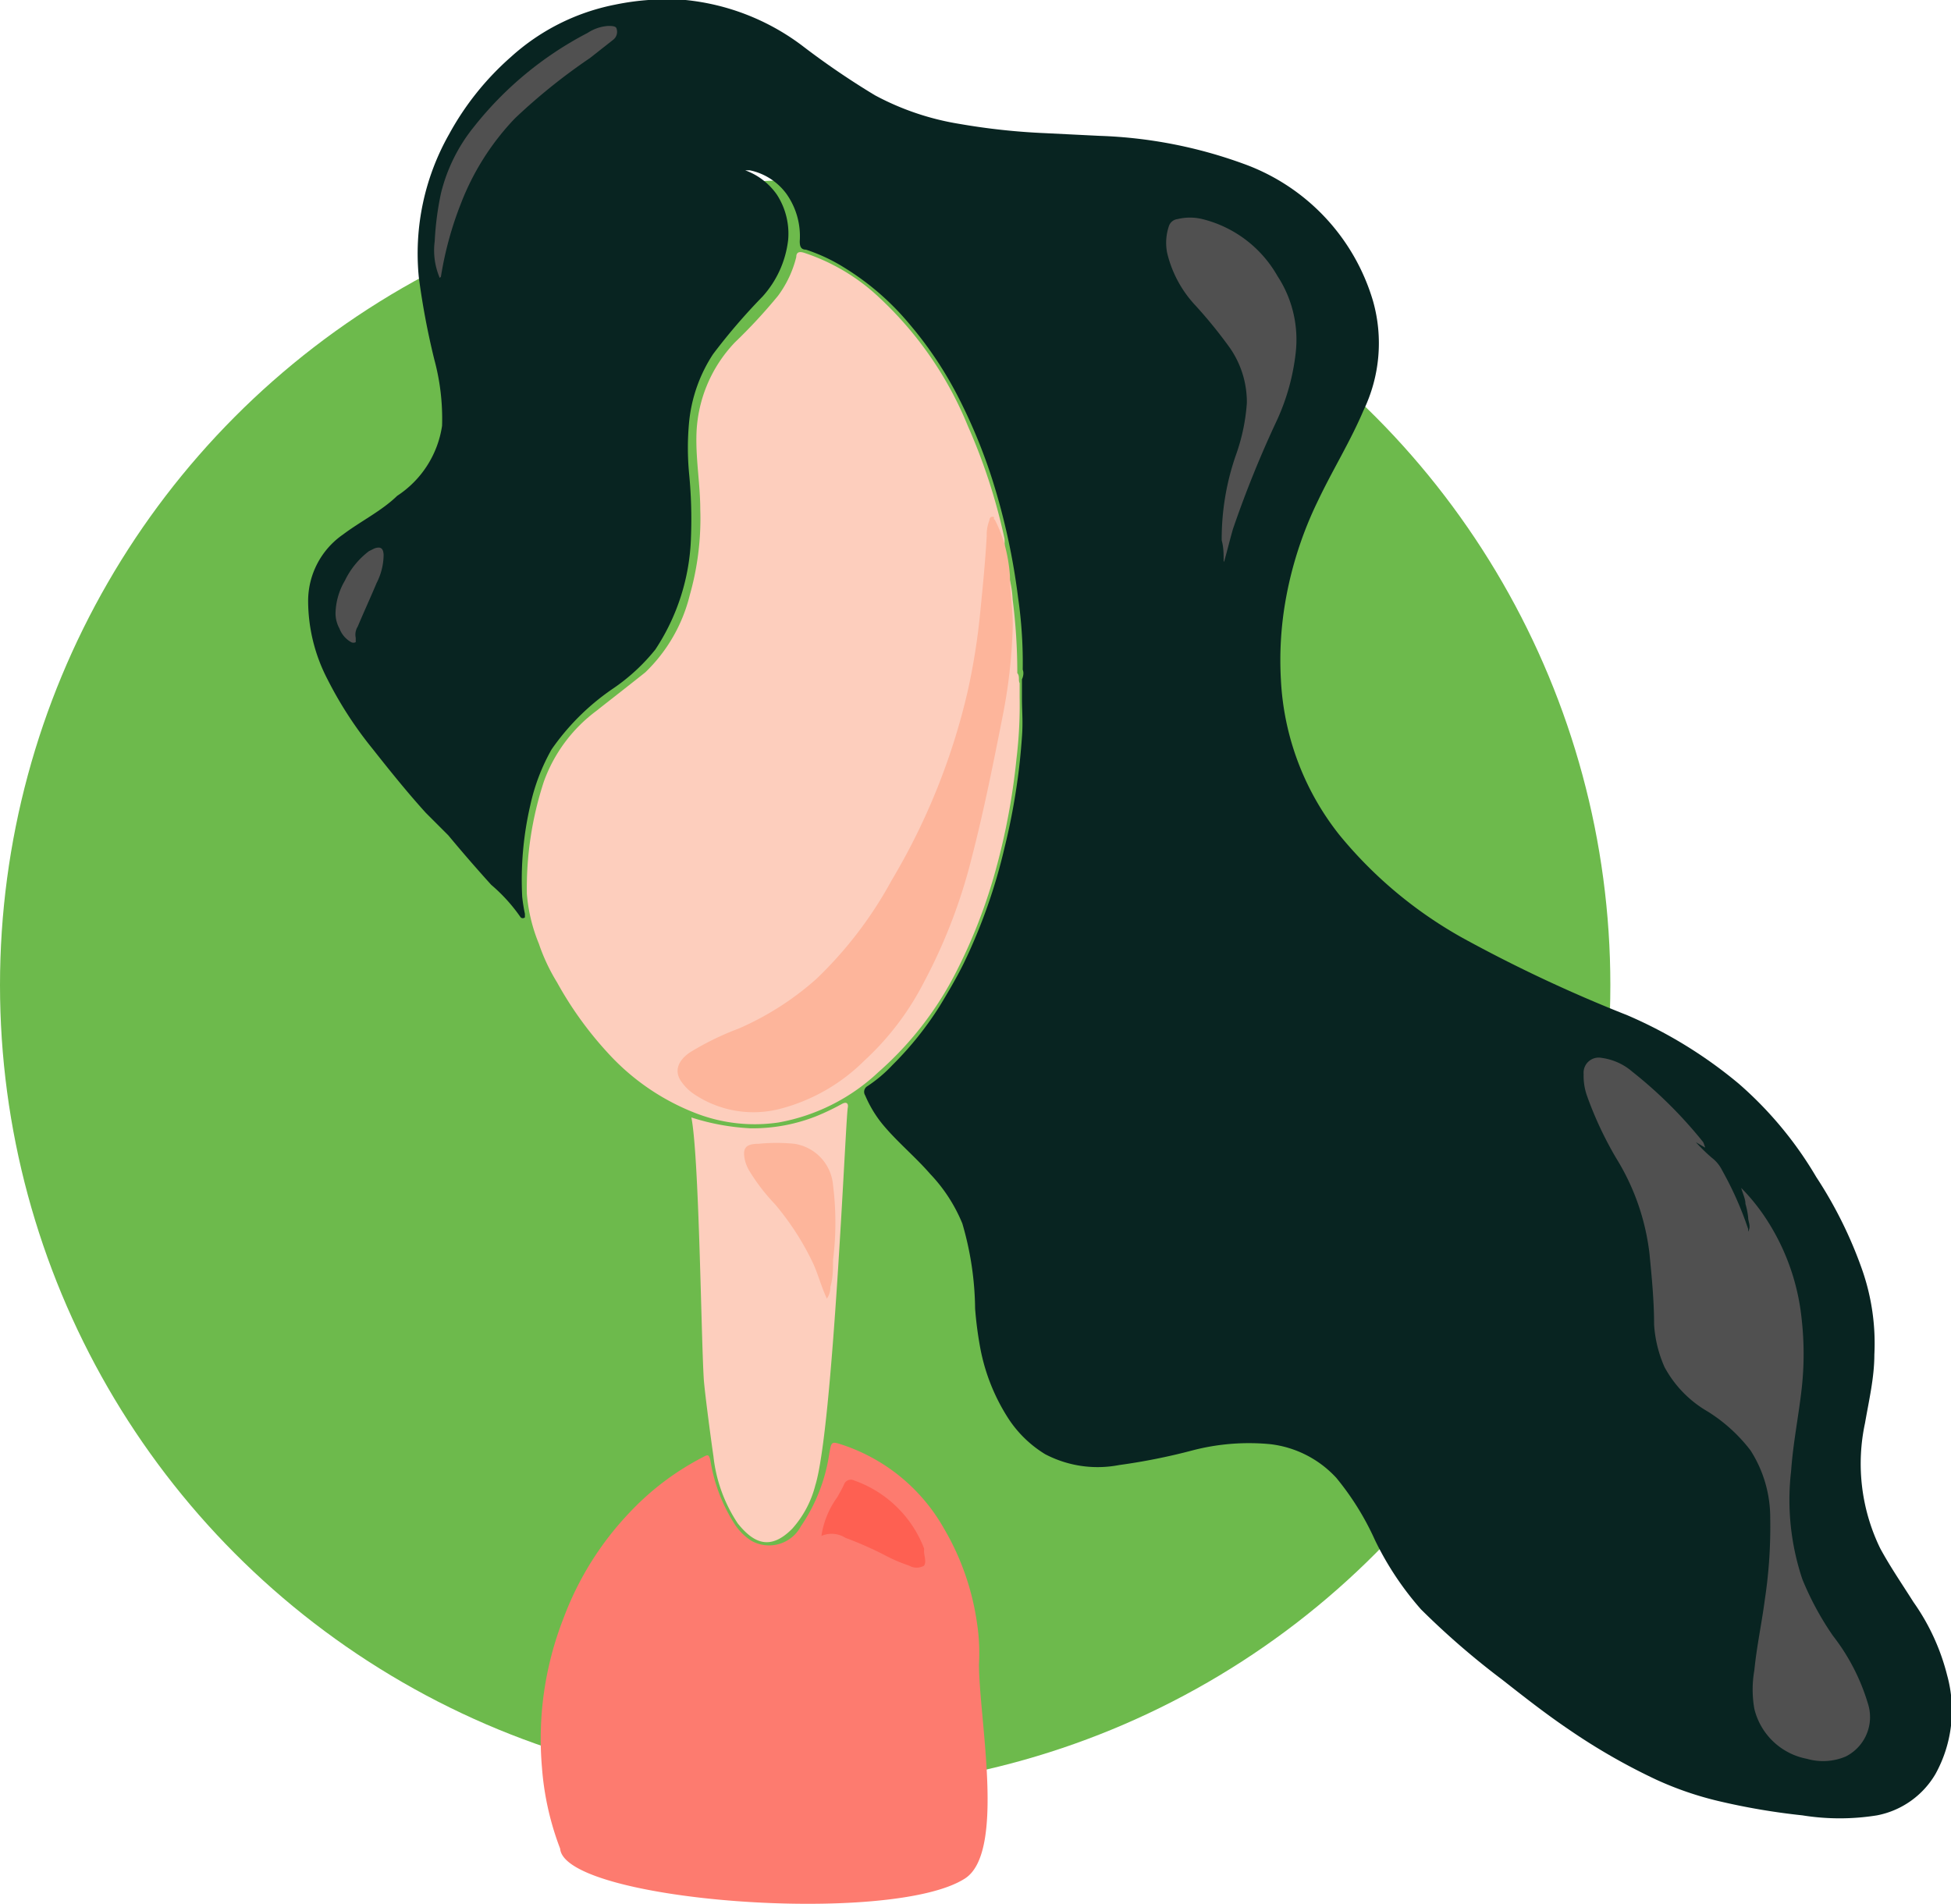 <svg xmlns="http://www.w3.org/2000/svg" width="50.4" height="49.19" viewBox="0 0 50.4 49.19">
  <defs>
    <style>
      .cls-1 {
        fill: #6dba4c;
      }

      .cls-2 {
        fill: #082421;
      }

      .cls-3 {
        fill: #fdcebd;
      }

      .cls-4 {
        fill: #fd7b6f;
      }

      .cls-5 {
        fill: #fdb59b;
      }

      .cls-6 {
        fill: #505050;
      }

      .cls-7 {
        fill: #fe6052;
      }
    </style>
  </defs>
  <title>Risorsa 61</title>
  <g id="Livello_2" data-name="Livello 2">
    <g id="you">
      <g id="sopra">
        <g id="icon_you">
          <circle class="cls-1" cx="20.8" cy="25.45" r="20.8"/>
          <path class="cls-2" d="M26.42,17.3a11.76,11.76,0,0,0-.12-1.86,17.13,17.13,0,0,0-.65-3,14,14,0,0,0-.89-2.17,9.77,9.77,0,0,0-1.26-1.89,6.86,6.86,0,0,0-1.68-1.46,4.51,4.51,0,0,0-1-.47c-.14,0-.16-.1-.16-.22A1.89,1.89,0,0,0,20.31,5a1.57,1.57,0,0,0-.94-.6h-.12a1.7,1.7,0,0,1,.82.63,1.85,1.85,0,0,1,.29,1.17,2.63,2.63,0,0,1-.66,1.46,15.56,15.56,0,0,0-1.28,1.49,3.89,3.89,0,0,0-.62,1.77,7.06,7.06,0,0,0,0,1.3,12.12,12.12,0,0,1,.05,1.66,5.55,5.55,0,0,1-.92,2.9,5,5,0,0,1-1.08,1,6.12,6.12,0,0,0-1.6,1.58,5.13,5.13,0,0,0-.55,1.44,8.53,8.53,0,0,0-.21,2.37,4.46,4.46,0,0,0,.07.44s0,.08,0,.09a.08.08,0,0,1-.11,0,4.34,4.34,0,0,0-.76-.84q-.57-.63-1.11-1.28L11,21c-.48-.53-.93-1.09-1.38-1.66a10,10,0,0,1-1.16-1.79,4.41,4.41,0,0,1-.5-2,2.09,2.09,0,0,1,.9-1.74c.45-.34,1-.61,1.4-1A2.62,2.62,0,0,0,11.42,11a5.86,5.86,0,0,0-.2-1.71,19.41,19.41,0,0,1-.4-2.12,6.25,6.25,0,0,1,.78-3.7,7.32,7.32,0,0,1,1.6-2A5.61,5.61,0,0,1,15.89.12,6.61,6.61,0,0,1,17.71,0a6,6,0,0,1,3,1.17,20.55,20.55,0,0,0,1.89,1.29,6.93,6.93,0,0,0,2.18.74A17.14,17.14,0,0,0,27,3.44l1.41.07a12,12,0,0,1,3.71.72,5.39,5.39,0,0,1,3.35,3.55,4,4,0,0,1-.25,2.83c-.34.8-.8,1.54-1.17,2.32a9.72,9.72,0,0,0-.85,2.64,8.9,8.9,0,0,0-.11,2,7,7,0,0,0,1.51,4,11.08,11.08,0,0,0,3.18,2.66,37.38,37.38,0,0,0,4.26,2A11.65,11.65,0,0,1,44.92,28a9.73,9.73,0,0,1,2,2.41,11,11,0,0,1,1.18,2.38A5.77,5.77,0,0,1,48.42,35c0,.59-.14,1.18-.24,1.76A5,5,0,0,0,48.57,40c.26.48.57.93.86,1.39a5.66,5.66,0,0,1,.87,1.89A3.4,3.4,0,0,1,50,45.83a2.24,2.24,0,0,1-1.51,1.07,6.06,6.06,0,0,1-1.93,0,17.35,17.35,0,0,1-2.17-.37,8.59,8.59,0,0,1-1.6-.55,16,16,0,0,1-2.28-1.31c-.59-.4-1.15-.84-1.71-1.28a20.34,20.34,0,0,1-2.09-1.81,7.9,7.9,0,0,1-1.19-1.79,7.13,7.13,0,0,0-1-1.61,2.75,2.75,0,0,0-1.71-.87,5.78,5.78,0,0,0-2,.16,15.76,15.76,0,0,1-1.9.38A2.92,2.92,0,0,1,27,37.57a3,3,0,0,1-1-1,5.08,5.08,0,0,1-.68-1.76,9.63,9.63,0,0,1-.13-1,8.08,8.08,0,0,0-.33-2.2,4.12,4.12,0,0,0-.83-1.28c-.4-.46-.88-.85-1.26-1.32a3.1,3.1,0,0,1-.42-.71.17.17,0,0,1,.06-.24,3.61,3.61,0,0,0,.65-.55A8.58,8.58,0,0,0,24.27,26c.22-.36.43-.72.62-1.1a14.35,14.35,0,0,0,1.06-3,16.66,16.66,0,0,0,.32-1.64c.06-.4.1-.81.13-1.22s0-.66,0-1c0-.09,0-.18,0-.27v-.22C26.42,17.51,26.46,17.4,26.42,17.3Z"/>
          <path class="cls-3" d="M26.34,17.65a.12.12,0,0,0,0,0c0,.12,0,.25,0,.37a11.46,11.46,0,0,1-.08,1.57,17.34,17.34,0,0,1-.57,3,13.79,13.79,0,0,1-1,2.54,8.67,8.67,0,0,1-2,2.57A5.07,5.07,0,0,1,20.11,29,4.21,4.21,0,0,1,18,28.77,6,6,0,0,1,15.7,27.2a9.36,9.36,0,0,1-1.31-1.82,4.93,4.93,0,0,1-.47-1,4.3,4.3,0,0,1-.31-1.29,8.86,8.86,0,0,1,.44-2.9,3.94,3.94,0,0,1,1.35-1.82c.43-.34.87-.68,1.27-1a4.14,4.14,0,0,0,1.15-2,7.21,7.21,0,0,0,.27-2.2c0-.63-.11-1.25-.1-1.88a3.59,3.59,0,0,1,1-2.45,13.81,13.81,0,0,0,1.11-1.2,2.82,2.82,0,0,0,.47-1c0-.12.07-.15.2-.11a5.22,5.22,0,0,1,1.77,1A9.33,9.33,0,0,1,25,11a15,15,0,0,1,.95,2.92,1.56,1.56,0,0,1,0,.18c-.1,0-.09-.1-.11-.16a1.49,1.49,0,0,0-.16-.39s0-.06-.07,0a.07.07,0,0,0,0,.06c0,.13,0,.25-.05.38a23.2,23.2,0,0,1-.67,4.67,18.21,18.21,0,0,1-1.06,2.86,15.45,15.45,0,0,1-1.59,2.69,7.14,7.14,0,0,1-2,1.9,15.26,15.26,0,0,1-1.72.83,2.72,2.72,0,0,0-.66.38.44.44,0,0,0,0,.74,2.18,2.18,0,0,0,1.31.61A3.38,3.38,0,0,0,21.43,28a7.42,7.42,0,0,0,2.45-2.76,16.08,16.08,0,0,0,1.42-4.12c.25-1.12.5-2.25.68-3.39a9.72,9.72,0,0,0,.13-1.81,7.19,7.19,0,0,0-.05-.74.34.34,0,0,1,0-.3,2.74,2.74,0,0,1,.1.61,15,15,0,0,1,.12,1.9C26.35,17.47,26.3,17.57,26.34,17.65Z"/>
          <path class="cls-4" d="M25.29,43c0,1.4.69,4.85-.36,5.53-1.9,1.23-10.35.59-10.46-.77A7.39,7.39,0,0,1,14,45.66a8.54,8.54,0,0,1,.56-3.86,8,8,0,0,1,1.71-2.73,7,7,0,0,1,1.9-1.43c.11-.06.14-.07.18.08A4.29,4.29,0,0,0,19,39.41a1.47,1.47,0,0,0,.4.39.93.93,0,0,0,1.29-.37,4.46,4.46,0,0,0,.73-1.86c.06-.34.05-.34.38-.23a4.72,4.72,0,0,1,2.58,2.14,6.66,6.66,0,0,1,.86,2.46A5.12,5.12,0,0,1,25.29,43Z"/>
          <path class="cls-3" d="M17.86,28.87a5.93,5.93,0,0,0,1.53.28,4.46,4.46,0,0,0,1.69-.31,6.06,6.06,0,0,0,.67-.32c.13-.07.17,0,.15.1-.06.37-.38,8.29-.84,9.76a2.67,2.67,0,0,1-.59,1.11c-.57.58-1,.38-1.41-.13a3.88,3.88,0,0,1-.63-1.74c-.05-.33-.23-1.68-.25-2C18.11,34.45,18.06,29.87,17.86,28.87Z"/>
          <path class="cls-5" d="M26.09,14.88c0,.47.09.93.07,1.39a13.86,13.86,0,0,1-.26,2.24c-.24,1.21-.48,2.42-.79,3.62a14.11,14.11,0,0,1-1.26,3.28,7.22,7.22,0,0,1-1.53,2,4.78,4.78,0,0,1-2.22,1.25,2.75,2.75,0,0,1-2.21-.42,1.26,1.26,0,0,1-.27-.27c-.21-.27-.13-.55.2-.78a7.45,7.45,0,0,1,1.27-.62,7.52,7.52,0,0,0,2-1.28,10.38,10.38,0,0,0,1.94-2.54A17,17,0,0,0,25,17.85a16.94,16.94,0,0,0,.31-1.91c.07-.7.14-1.39.18-2.09a1,1,0,0,1,.07-.41s0-.09.08-.09,0,.05.06.08a3.42,3.42,0,0,1,.25.63A4.21,4.21,0,0,1,26.09,14.88Z"/>
          <path class="cls-6" d="M44.05,29.65l-.24-.14,0,0a4.47,4.47,0,0,0,.41.4.93.93,0,0,1,.27.33,8.81,8.81,0,0,1,.67,1.51l0,.07c.08-.14,0-.25,0-.37a2.05,2.05,0,0,0-.07-.35c0-.12-.06-.24-.11-.41a5.16,5.16,0,0,1,.74.95,5.79,5.79,0,0,1,.82,2.42,8.07,8.07,0,0,1,0,1.84c-.08.7-.22,1.39-.27,2.1a6.45,6.45,0,0,0,.29,2.8,7.62,7.62,0,0,0,.79,1.46,5.32,5.32,0,0,1,.9,1.74,1.14,1.14,0,0,1-.57,1.38,1.5,1.5,0,0,1-1,.06,1.73,1.73,0,0,1-1.36-1.29,2.87,2.87,0,0,1,0-1c.06-.61.19-1.21.27-1.82a12.57,12.57,0,0,0,.14-2.11,3.22,3.22,0,0,0-.51-1.75,4.17,4.17,0,0,0-1.1-1A2.93,2.93,0,0,1,43,35.32a3.21,3.21,0,0,1-.27-1.1c0-.61-.06-1.23-.12-1.84a6,6,0,0,0-.86-2.46A9.4,9.4,0,0,1,41,28.32a1.54,1.54,0,0,1-.09-.57.39.39,0,0,1,.46-.42,1.52,1.52,0,0,1,.8.36A11.45,11.45,0,0,1,44,29.51,1.43,1.43,0,0,1,44.05,29.65Z"/>
          <path class="cls-6" d="M31.61,14.49c0-.18,0-.35-.05-.53a6.58,6.58,0,0,1,.38-2.24,5,5,0,0,0,.27-1.31A2.46,2.46,0,0,0,31.78,9a12.07,12.07,0,0,0-.9-1.11,3,3,0,0,1-.73-1.36,1.35,1.35,0,0,1,.05-.7.27.27,0,0,1,.22-.17,1.35,1.35,0,0,1,.64,0A3.08,3.08,0,0,1,33,7.13a3,3,0,0,1,.47,2,5.69,5.69,0,0,1-.47,1.7,27.86,27.86,0,0,0-1.15,2.84c-.08.28-.15.57-.23.85Z"/>
          <path class="cls-6" d="M11.36,7.18a1.81,1.81,0,0,1-.13-.95A7.75,7.75,0,0,1,11.39,5a4.38,4.38,0,0,1,.85-1.72A9.06,9.06,0,0,1,15.18.85a1.1,1.1,0,0,1,.53-.18c.07,0,.18,0,.21.05a.26.26,0,0,1-.07.3l-.61.48A15.18,15.18,0,0,0,13.3,3.06a6.62,6.62,0,0,0-1.39,2.19,9,9,0,0,0-.52,1.9Z"/>
          <path class="cls-6" d="M8.67,15.78A1.74,1.74,0,0,1,8.91,15a2.09,2.09,0,0,1,.62-.76l.14-.07c.17-.06.23,0,.24.16a1.62,1.62,0,0,1-.18.73c-.16.38-.33.75-.49,1.13a.39.39,0,0,0-.05.29s0,.08,0,.11a.13.13,0,0,1-.12,0,.68.68,0,0,1-.3-.35A.82.82,0,0,1,8.67,15.78Z"/>
          <path class="cls-7" d="M21.22,39.68a2.26,2.26,0,0,1,.41-1c.06-.11.12-.21.17-.32a.19.19,0,0,1,.27-.11A3,3,0,0,1,23.87,40a.25.25,0,0,1,0,.07c0,.13.07.28,0,.38a.38.38,0,0,1-.38,0,4.17,4.17,0,0,1-.65-.28,9.18,9.18,0,0,0-1-.44A.67.67,0,0,0,21.22,39.68Z"/>
          <path class="cls-5" d="M21.36,33.55c-.14-.3-.22-.61-.35-.9a7,7,0,0,0-1-1.55,5,5,0,0,1-.67-.88,1.07,1.07,0,0,1-.09-.22c-.08-.33,0-.45.35-.45a4.67,4.67,0,0,1,.92,0,1.18,1.18,0,0,1,1,1.07,7.72,7.72,0,0,1,0,1.93c0,.23,0,.47-.07.7A.49.49,0,0,1,21.36,33.55Z"/>
        </g>
      </g>
    </g>
  </g>
</svg>
